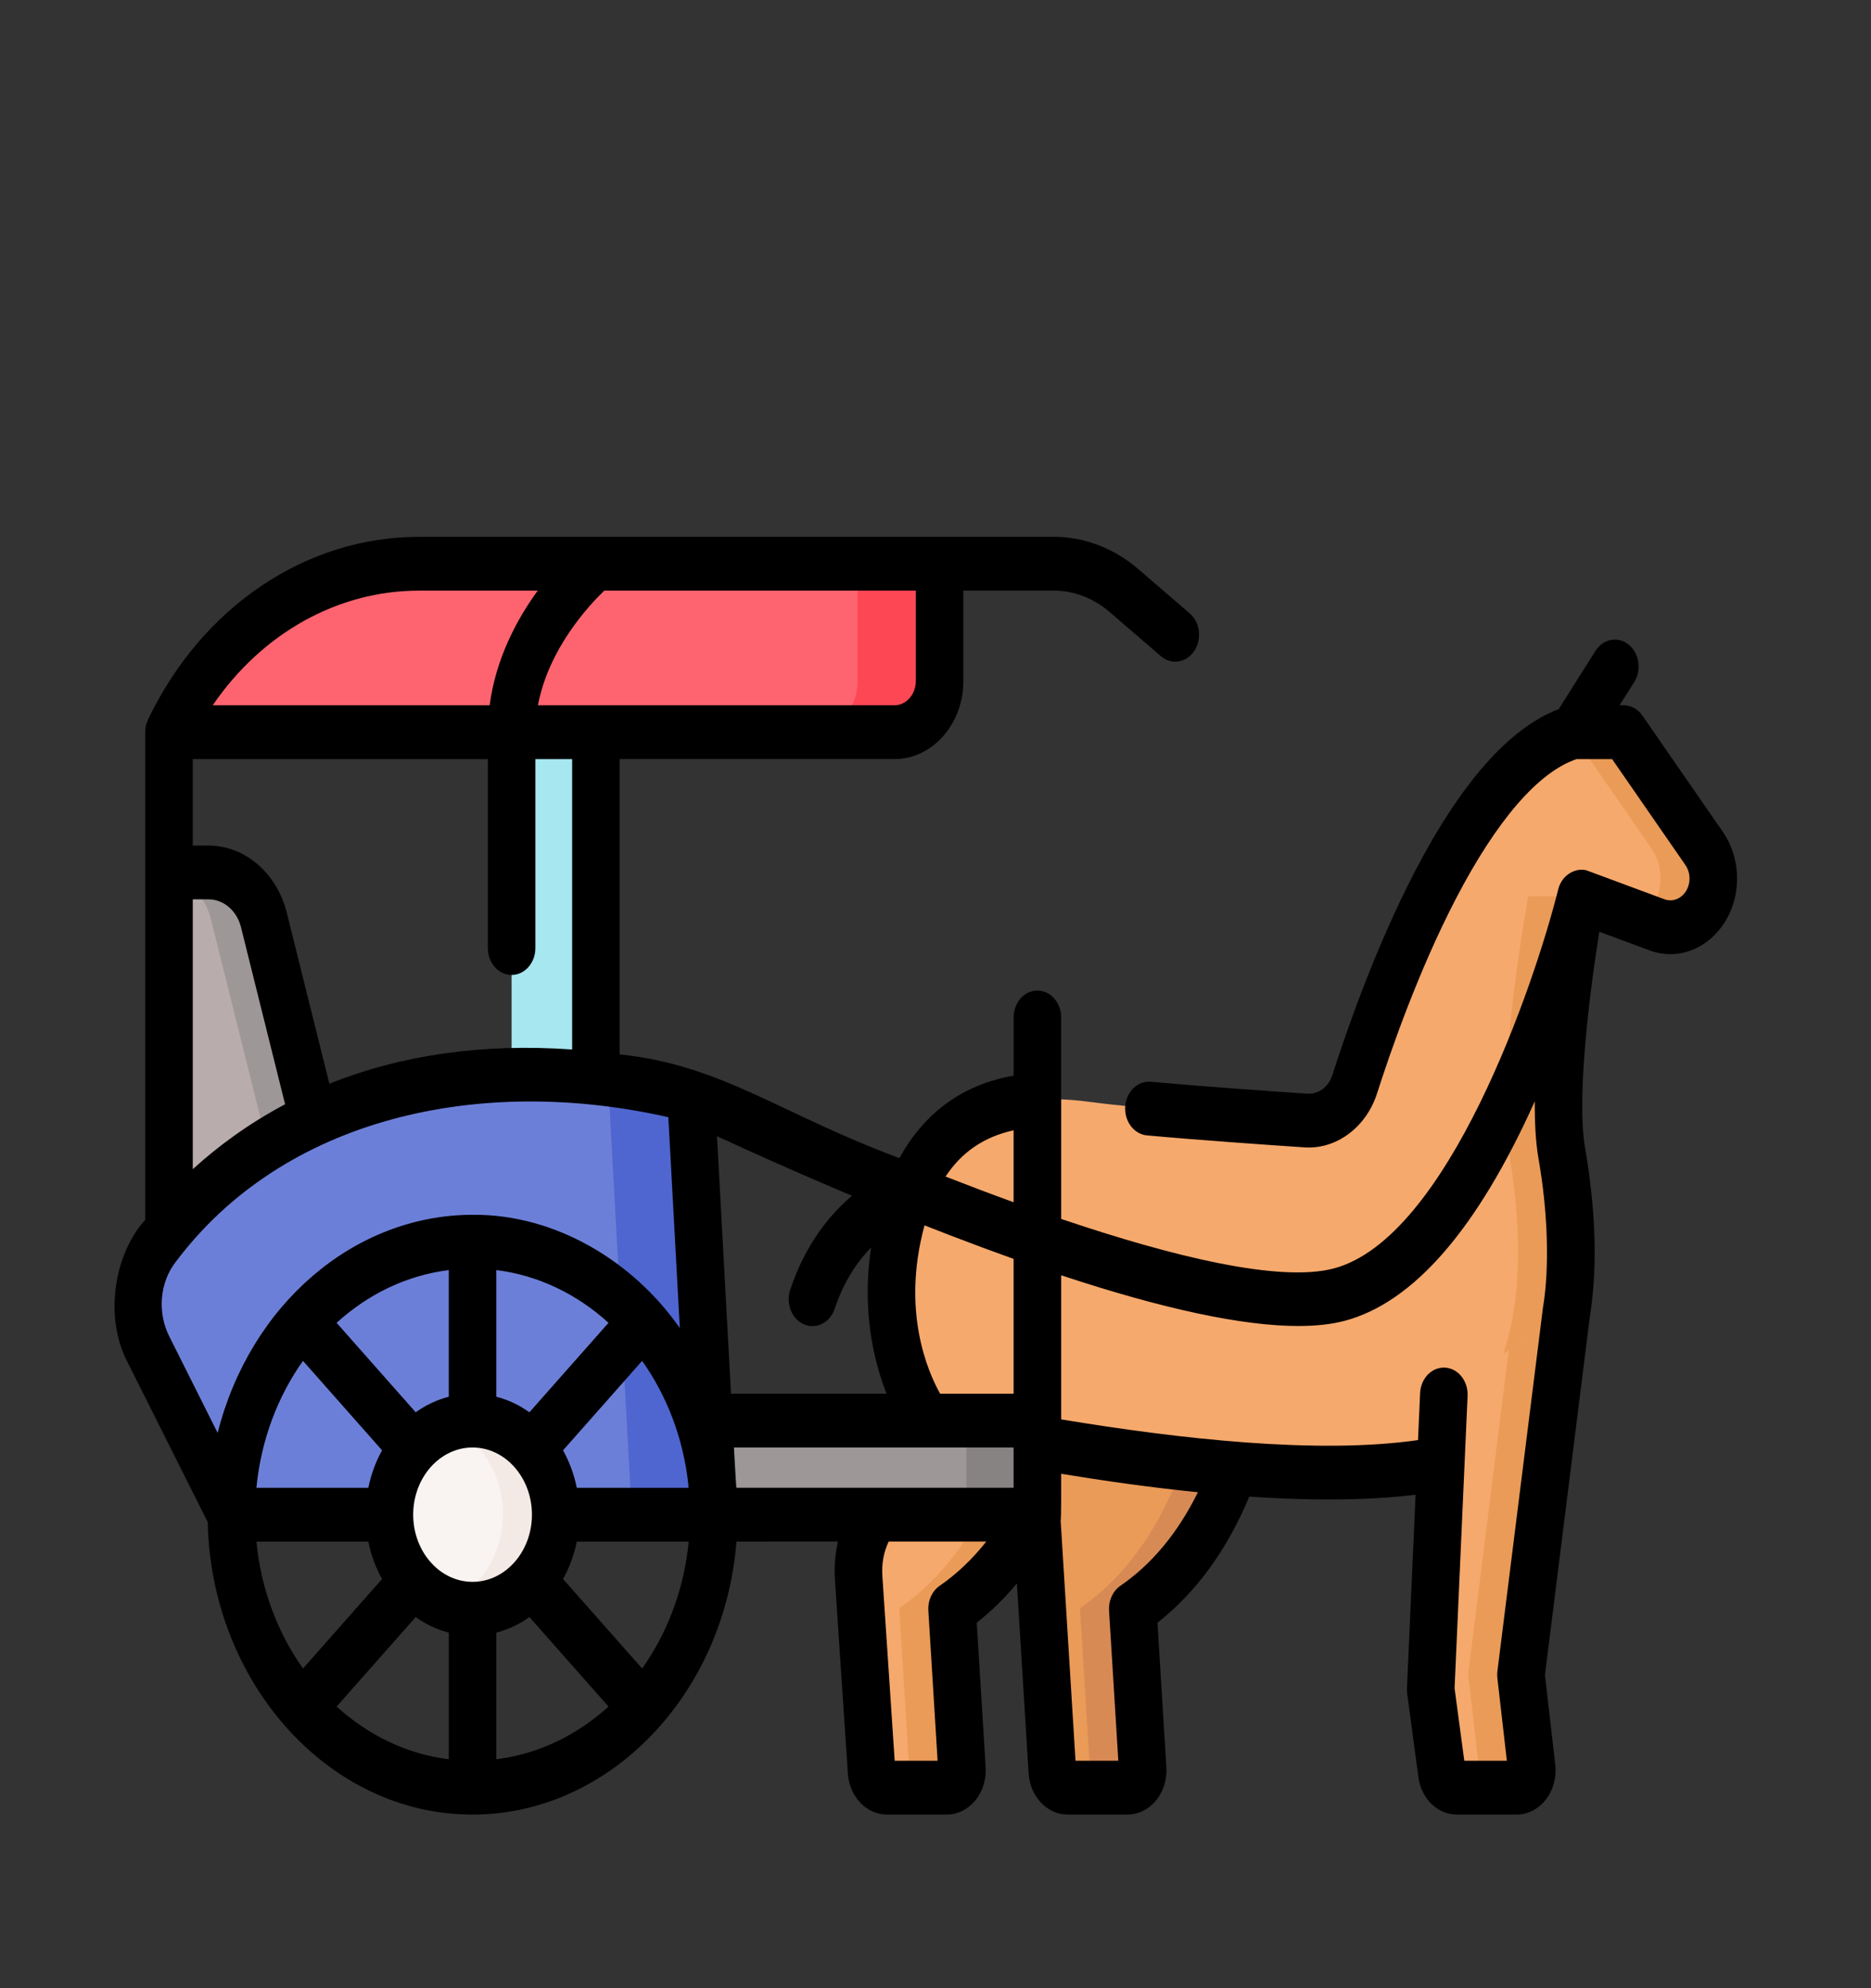<?xml version="1.0" encoding="UTF-8" standalone="no"?>
<svg
   xmlns:dc="http://purl.org/dc/elements/1.1/"
   xmlns:cc="http://creativecommons.org/ns#"
   xmlns:rdf="http://www.w3.org/1999/02/22-rdf-syntax-ns#"
   xmlns:svg="http://www.w3.org/2000/svg"
   xmlns="http://www.w3.org/2000/svg"
   xmlns:sodipodi="http://sodipodi.sourceforge.net/DTD/sodipodi-0.dtd"
   xmlns:inkscape="http://www.inkscape.org/namespaces/inkscape"
   id="Capa_1"
   enable-background="new 0 0 511.868 511.868"
   height="170"
   viewBox="0 0 159.959 169.956"
   width="160"
   version="1.1"
   sodipodi:docname="people-delivery.svg"
   inkscape:version="1.0.2 (e86c870879, 2021-01-15, custom)">
  <rect x="0" y="0" width="159.959" height="169.956" fill="#333333" stroke="none"/>
  <defs
     id="defs53" />
  <sodipodi:namedview
     pagecolor="#ffffff"
     bordercolor="#666666"
     borderopacity="1"
     objecttolerance="10"
     gridtolerance="10"
     guidetolerance="10"
     inkscape:pageopacity="0"
     inkscape:pageshadow="2"
     inkscape:window-width="1920"
     inkscape:window-height="1017"
     id="namedview51"
     showgrid="false"
     inkscape:zoom="2.3478155"
     inkscape:cx="116.82431"
     inkscape:cy="153.75591"
     inkscape:window-x="-8"
     inkscape:window-y="-8"
     inkscape:window-maximized="1"
     inkscape:current-layer="g48" />
  <g
     id="g48"
     transform="matrix(0.271,0,0,0.315,9.793,21.373)"
     style="stroke-width:3.421">
    <g
       id="g44"
       style="stroke-width:3.467"
       transform="matrix(1,0,0,0.973,0,2.067)">
      <path
         d="m 362.326,296.626 c 0,0 -0.697,55.447 -41.105,80.04 l 3.124,44.73 c 0.194,2.78 -2.008,5.141 -4.795,5.141 h -18.902 c -2.524,0 -4.619,-1.953 -4.795,-4.471 L 287.874,307.9 Z"
         fill="#ea9b58"
         id="path2"
         style="stroke-width:12.814" />
      <path
         d="m 362.326,296.626 -16.771,2.54 c -0.711,11.129 -5.743,56.049 -40.989,77.5 l 3.124,44.73 c 0.194,2.78 -2.008,5.141 -4.795,5.141 h 16.655 c 2.786,0 4.989,-2.362 4.795,-5.141 l -3.124,-44.73 c 40.409,-24.593 41.105,-80.04 41.105,-80.04 z"
         fill="#d88a55"
         id="path4"
         style="stroke-width:12.814" />
      <path
         d="m 125.262,132.297 h 26.597 v 108.926 h -26.597 z"
         fill="#a6e7f0"
         id="path6"
         style="stroke-width:12.814" />
      <path
         d="m 462.662,178.143 c 0,0 -10.382,49.469 -6.107,71.455 4.275,21.986 11.917,81.004 -46.102,87.722 -58.019,6.718 -153.879,-13.115 -153.879,-13.115 0,0 -18.697,-22.111 -8.315,-56.298 10.382,-34.187 39.828,-34.798 60.222,-32.355 14.679,1.758 49.187,3.924 67.374,5 6.811,0.403 13.067,-3.714 15.39,-10.129 9.334,-25.782 35.491,-89.423 68.974,-98.125 h 15.879 l 25.391,32.432 c 2.691,3.437 3.564,7.959 2.345,12.15 -2.142,7.368 -9.963,11.496 -17.255,9.105 z"
         fill="#f6a96c"
         id="path8"
         style="stroke-width:12.814" />
      <g
         fill="#ea9b58"
         id="g14"
         style="stroke-width:12.814">
        <path
           d="m 446.007,178.143 c 0,0 -10.382,49.469 -6.107,71.455 4.275,21.986 11.917,81.004 -46.102,87.722 -6.027,0.698 -12.466,1.106 -19.159,1.282 12.683,0.304 24.916,-0.021 35.814,-1.282 58.019,-6.718 50.377,-65.736 46.102,-87.722 -4.275,-21.986 6.107,-71.455 6.107,-71.455 z"
           id="path10"
           style="stroke-width:3.467" />
        <path
           d="m 501.489,164.729 -25.391,-32.432 h -15.879 c -0.212,0.055 -0.423,0.122 -0.634,0.182 l 25.249,32.251 c 2.691,3.437 3.564,7.959 2.345,12.151 -0.931,3.202 -2.935,5.789 -5.501,7.498 l 4.902,1.607 c 7.292,2.391 15.113,-1.737 17.255,-9.105 1.218,-4.193 0.345,-8.715 -2.346,-12.152 z"
           id="path12"
           style="stroke-width:3.467" />
      </g>
      <path
         d="m 305.316,296.626 c 0,0 -0.697,55.447 -41.105,80.04 l 3.124,44.73 c 0.194,2.78 -2.008,5.141 -4.795,5.141 h -18.927 c -2.514,0 -4.604,-1.938 -4.793,-4.445 l -4.081,-54.105 c -0.402,-5.333 0.922,-10.653 3.776,-15.175 l 18.058,-28.608 z"
         fill="#f6a96c"
         id="path16"
         style="stroke-width:12.814" />
      <path
         d="m 419.36,316.93 -4.144,82.284 3.524,23.237 c 0.356,2.349 2.376,4.086 4.752,4.086 h 18.812 c 2.9,0 5.14,-2.549 4.766,-5.425 l -3.381,-26.041 14.357,-101.242 z"
         fill="#f6a96c"
         id="path18"
         style="stroke-width:12.814" />
      <path
         d="m 443.69,395.07 14.357,-101.242 -18.196,10.866 -12.816,90.376 3.381,26.041 c 0.373,2.876 -1.866,5.425 -4.766,5.425 h 16.655 c 2.9,0 5.14,-2.549 4.766,-5.425 z"
         fill="#ea9b58"
         id="path20"
         style="stroke-width:12.814" />
      <path
         d="m 264.216,376.663 3.119,44.736 c 0.191,2.778 -2.006,5.134 -4.793,5.134 h -16.657 c 2.788,0 4.994,-2.357 4.793,-5.134 l -3.119,-44.736 c 19.595,-11.924 29.844,-31.107 35.209,-47.694 4.803,0.792 10.128,1.635 15.825,2.477 -5.566,15.995 -15.755,33.885 -34.377,45.217 z"
         fill="#ea9b58"
         id="path22"
         style="stroke-width:12.814" />
      <path
         d="m 17.177,171.399 h 12.497 c 8.103,0 15.218,5.387 17.417,13.186 l 18.781,66.621 -48.695,33.111 z"
         fill="#b9acac"
         id="path24"
         style="stroke-width:12.814" />
      <path
         d="M 47.091,184.584 C 44.892,176.785 37.777,171.398 29.674,171.398 H 17.177 v 0.492 c 6.292,1.485 11.447,6.266 13.259,12.694 l 18.781,66.621 -32.04,21.786 v 11.325 l 48.695,-33.111 z"
         fill="#9e9797"
         id="path26"
         style="stroke-width:12.814" />
      <path
         d="M 112.943,350.435 H 36.839 L 10.715,304.389 C 5.406,295.032 6.479,283.305 13.533,275.182 33.468,252.225 83.275,213.236 181.834,233.38 l 7.214,117.056 h -76.105 z"
         fill="#6c7fd8"
         id="path28"
         style="stroke-width:12.814" />
      <path
         d="m 181.834,233.379 c -24.528,-5.013 -46.034,-6.362 -64.814,-5.209 12.039,0.696 24.998,2.361 38.933,5.209 l 7.214,117.056 h 25.881 z"
         fill="#4f66d0"
         id="path30"
         style="stroke-width:12.814" />
      <path
         d="m 291.131,324.204 v 26.226 l -102.083,0.005 -1.617,-26.231 z"
         fill="#9e9797"
         id="path32"
         style="stroke-width:12.814" />
      <path
         d="m 268.768,324.204 v 26.226 l -79.72,0.004 v 10e-4 l 102.083,-0.005 v -26.226 z"
         fill="#878383"
         id="path34"
         style="stroke-width:12.814" />
      <path
         d="M 246.023,132.297 H 17.177 C 32.868,103.355 63.148,85.328 96.07,85.328 h 164.21 v 32.712 c 0,7.874 -6.383,14.257 -14.257,14.257 z"
         fill="#fe646f"
         id="path36"
         style="stroke-width:12.814" />
      <path
         d="m 234.399,85.328 v 32.712 c 0,7.874 -6.383,14.257 -14.257,14.257 h 25.881 c 7.874,0 14.257,-6.383 14.257,-14.257 V 85.328 Z"
         fill="#fd4755"
         id="path38"
         style="stroke-width:12.814" />
      <circle
         cx="112.943"
         cy="350.435"
         fill="#f9f3f1"
         r="26.231"
         id="circle40"
         style="stroke-width:12.814" />
      <path
         d="m 112.943,324.204 c -2.912,0 -5.71,0.482 -8.328,1.358 10.403,3.482 17.903,13.298 17.903,24.873 0,11.575 -7.5,21.391 -17.903,24.873 2.617,0.876 5.415,1.358 8.328,1.358 14.487,0 26.231,-11.744 26.231,-26.231 0,-14.487 -11.744,-26.231 -26.231,-26.231 z"
         fill="#f3eae6"
         id="path42"
         style="stroke-width:12.814" />
    </g>
    <path
       d="m 507.398,157.919 -25.391,-31.57 c -1.421,-1.767 -3.599,-2.8 -5.905,-2.8 h -1.308 l 4.615,-6.289 c 2.408,-3.281 1.627,-7.841 -1.744,-10.184 -3.371,-2.343 -8.055,-1.583 -10.462,1.698 l -11.599,15.809 c -15.512,5.075 -30.77,19.886 -45.394,44.094 -12.412,20.544 -21.629,43.409 -26.021,55.216 -1.195,3.223 -4.365,5.242 -7.887,5.05 -11.25,-0.646 -32.625,-1.924 -49.383,-3.229 -4.129,-0.314 -7.744,2.676 -8.074,6.695 -0.33,4.019 2.749,7.538 6.878,7.86 16.895,1.315 38.388,2.601 49.696,3.249 10.048,0.577 19.463,-5.455 22.876,-14.662 4.214,-11.327 13.044,-33.245 24.845,-52.779 12.895,-21.345 26.046,-34.43 38.1,-37.925 h 11.209 l 23.134,28.763 c 1.201,1.496 1.592,3.474 1.043,5.303 -0.748,2.509 -3.138,4.26 -5.813,4.26 -0.634,0 -1.27,-0.101 -1.895,-0.301 L 465,168.543 c -3.159,-1.225 -8.283,0.545 -9.556,4.951 -7.512,25.863 -34.885,94.765 -70.858,102.891 -16.908,3.82 -50.363,-3.08 -85.955,-13.452 v -54.665 c 0,-4.032 -3.358,-7.301 -7.5,-7.301 -4.142,0 -7.5,3.269 -7.5,7.301 v 15.787 c -15.953,2.392 -28.146,9.998 -36.021,22.383 -37.971,-12.151 -55.987,-25.271 -88.251,-28.152 v -80.137 h 86.664 c 11.997,0 21.757,-9.501 21.757,-21.179 V 92.43 h 28.57 c 6.275,0 12.481,2.036 17.474,5.735 l 16.275,12.054 c 1.357,1.006 2.953,1.491 4.536,1.491 2.262,0 4.499,-0.993 5.974,-2.88 2.508,-3.208 1.869,-7.789 -1.427,-10.231 L 322.907,86.545 C 315.318,80.925 305.886,77.828 296.35,77.828 H 96.069 c -35.695,0 -68.438,18.968 -85.464,49.504 -0.324,0.713 -0.943,1.791 -0.929,3.518 v 132.318 c -9.721,9.188 -13.139,26.383 -5.487,38.805 l 25.202,43.245 c 1.034,43.399 37.99,79.4 83.552,79.359 42.791,0.041 79.398,-32.169 83.251,-74.083 l 32.029,-0.002 c -0.895,3.339 -1.231,6.816 -0.959,10.338 l 4.082,52.669 c 0.484,6.209 5.875,11.073 12.272,11.073 h 18.923 c 3.398,0 6.676,-1.385 8.994,-3.801 2.318,-2.417 3.514,-5.696 3.281,-9.004 l -2.812,-39.265 c 4.566,-3.08 8.784,-6.644 12.66,-10.644 l 3.709,51.581 c 0.458,6.244 5.85,11.134 12.274,11.134 h 18.903 c 3.398,0 6.676,-1.385 8.994,-3.801 2.318,-2.417 3.514,-5.696 3.281,-9.004 l -2.812,-39.262 c 12.194,-8.212 21.908,-19.697 28.976,-34.217 16.42,0.987 36.114,1.25 52.453,-0.513 l -2.718,52.536 c -0.025,0.489 0,0.978 0.076,1.462 l 3.524,22.619 c 0.918,5.901 6.036,10.184 12.167,10.184 h 18.812 c 3.54,0 6.909,-1.484 9.245,-4.073 2.336,-2.588 3.415,-6.032 2.958,-9.449 l -3.25,-24.366 14.177,-97.322 c 2.433,-13.055 1.924,-28.437 -1.517,-45.724 -2.737,-13.705 1.425,-42.147 4.491,-58.643 l 15.83,5.052 c 2.134,0.683 4.346,1.029 6.573,1.029 9.31,0 17.625,-6.084 20.216,-14.783 1.896,-6.317 0.541,-13.184 -3.628,-18.379 z m -223.766,80.958 v 19.528 c -7.189,-2.243 -14.381,-4.583 -21.464,-6.965 5.09,-6.671 12.16,-10.783 21.464,-12.563 z m -87.437,97.016 c -0.105,-0.082 -0.755,-10.21 -0.787,-10.932 h 88.224 v 10.928 z m -29.759,49.047 -24.947,-24.284 c 1.995,-3.08 3.477,-6.502 4.333,-10.155 h 35.307 c -1.454,12.947 -6.727,24.787 -14.693,34.439 z M 44.757,350.5 h 35.307 c 0.856,3.653 2.338,7.076 4.333,10.155 L 59.45,384.939 C 51.484,375.286 46.211,363.446 44.757,350.5 Z m 111.075,-59.374 -24.951,24.281 c -3.165,-1.943 -6.683,-3.387 -10.438,-4.22 v -34.369 c 13.304,1.415 25.47,6.55 35.389,14.308 z m 25.178,43.854 0.058,0.918 h -35.244 c -0.856,-3.657 -2.339,-7.083 -4.336,-10.166 l 24.95,-24.28 c 7.778,9.426 12.978,20.938 14.572,33.528 z m 36.52,-43.424 c 0.872,0.32 1.767,0.472 2.646,0.472 3.031,0 5.885,-1.802 7.019,-4.725 2.91,-7.507 7.21,-12.854 11.472,-16.616 -2.958,17.036 0.777,30.683 4.872,39.672 H 194.48 l -4.422,-69.875 c 9.644,3.84 24.802,9.738 42.588,16.166 -7.045,5.135 -14.707,13.171 -19.486,25.498 -1.462,3.772 0.494,7.984 4.37,9.407 z m -104.563,69.869 c -0.008,0 -0.016,-9.8e-4 -0.024,-9.8e-4 -0.008,0 -0.016,9.8e-4 -0.024,9.8e-4 -10.301,-0.013 -18.679,-8.162 -18.704,-18.187 0,-0.014 0.002,-0.026 0.002,-0.04 0,-0.016 -0.002,-0.029 -0.002,-0.045 0.023,-10.035 8.415,-18.193 18.729,-18.193 10.328,0 18.73,8.179 18.73,18.232 0,10.046 -8.389,18.219 -18.707,18.232 z m -7.524,-50.238 c -3.755,0.833 -7.272,2.277 -10.438,4.22 L 70.054,291.126 c 9.919,-7.757 22.085,-12.892 35.389,-14.308 z m -45.995,-9.735 24.95,24.28 c -1.997,3.083 -3.48,6.508 -4.336,10.166 H 44.756 c 1.452,-12.95 6.725,-24.792 14.692,-34.446 z m 35.556,69.528 c 3.166,1.944 6.683,3.387 10.439,4.221 V 409.57 C 92.14,408.155 79.976,403.021 70.057,395.265 Z m 25.439,4.22 c 3.756,-0.833 7.274,-2.277 10.439,-4.221 l 24.947,24.284 c -9.919,7.756 -22.084,12.89 -35.386,14.305 z m 163.189,-64.841 H 260.44 c -3.966,-6.104 -12.154,-22.448 -5.002,-45.38 0.032,-0.103 0.07,-0.197 0.103,-0.299 2.648,0.899 5.323,1.797 8.017,2.689 6.944,2.298 13.629,4.431 20.074,6.409 z M 252.78,116.972 c 0,3.627 -3.031,6.578 -6.757,6.578 l -112.452,-9.8e-4 c 3.33,-15.382 16.158,-27.182 20.931,-31.119 H 252.78 Z M 96.069,92.43 h 37.434 C 127,100.11 120.283,110.797 118.335,123.549 H 30.976 C 46.394,104.096 70.323,92.43 96.069,92.43 Z m 21.696,45.721 v 51.275 c 0,4.032 3.358,7.301 7.5,7.301 4.142,0 7.5,-3.269 7.5,-7.301 v -51.275 h 11.595 v 78.801 c -28.036,-1.697 -53.679,1.408 -76.589,9.301 L 54.312,179.762 C 51.208,169.074 41.077,161.611 29.676,161.611 h -5 v -23.459 h 93.089 z m -63.966,93.67 c -11.676,5.327 -21.315,11.504 -29.118,17.618 v -73.228 h 4.995 c 4.72,0 8.916,3.094 10.2,7.516 z m -34.605,42.902 c 34.19,-39.338 96.003,-50.986 155.512,-39.387 l 3.621,57.226 c -14.678,-18.155 -39.294,-30.939 -65.364,-30.752 -37.316,0.042 -70.185,24.289 -80.438,59.192 L 17.239,294.771 c -3.764,-6.46 -2.977,-14.517 1.955,-20.048 z m 241.12,87.767 c -2.394,1.419 -3.775,4.02 -3.58,6.743 l 2.917,40.737 h -13.537 l -3.893,-50.235 c -0.25,-3.239 0.442,-6.412 1.992,-9.243 l 30.795,-9.8e-4 c -4.36,4.749 -9.262,8.778 -14.694,11.999 z m 57.012,-9.8e-4 c -2.395,1.419 -3.777,4.02 -3.582,6.744 l 2.917,40.737 h -13.5 l -4.694,-65.266 c 0.234,-0.07 0.153,-11.704 0.164,-12.609 13.14,1.851 27.58,3.663 43.139,5.009 -6.266,10.953 -14.459,19.468 -24.444,25.384 z m 118.926,25.094 2.986,22.39 h -13.429 l -3.064,-19.663 4.106,-79.363 c 0.208,-4.027 -2.977,-7.457 -7.113,-7.659 -4.142,-0.204 -7.66,2.897 -7.868,6.924 l -0.659,12.744 c -31.814,3.921 -75.476,-0.337 -112.579,-5.624 V 278.225 c 32.173,9.163 57.205,13.769 74.837,13.769 5.579,0 10.419,-0.461 14.508,-1.385 21.798,-4.925 42.001,-24.977 60.076,-59.602 -0.051,5.739 0.269,11.049 1.141,15.414 2.978,14.497 3.56,29.717 1.427,40.644 l -14.356,98.552 c -0.096,0.652 -0.1,1.314 -0.013,1.966 z"
       id="path46"
       style="stroke-width:3.421" />
  </g>
</svg>
